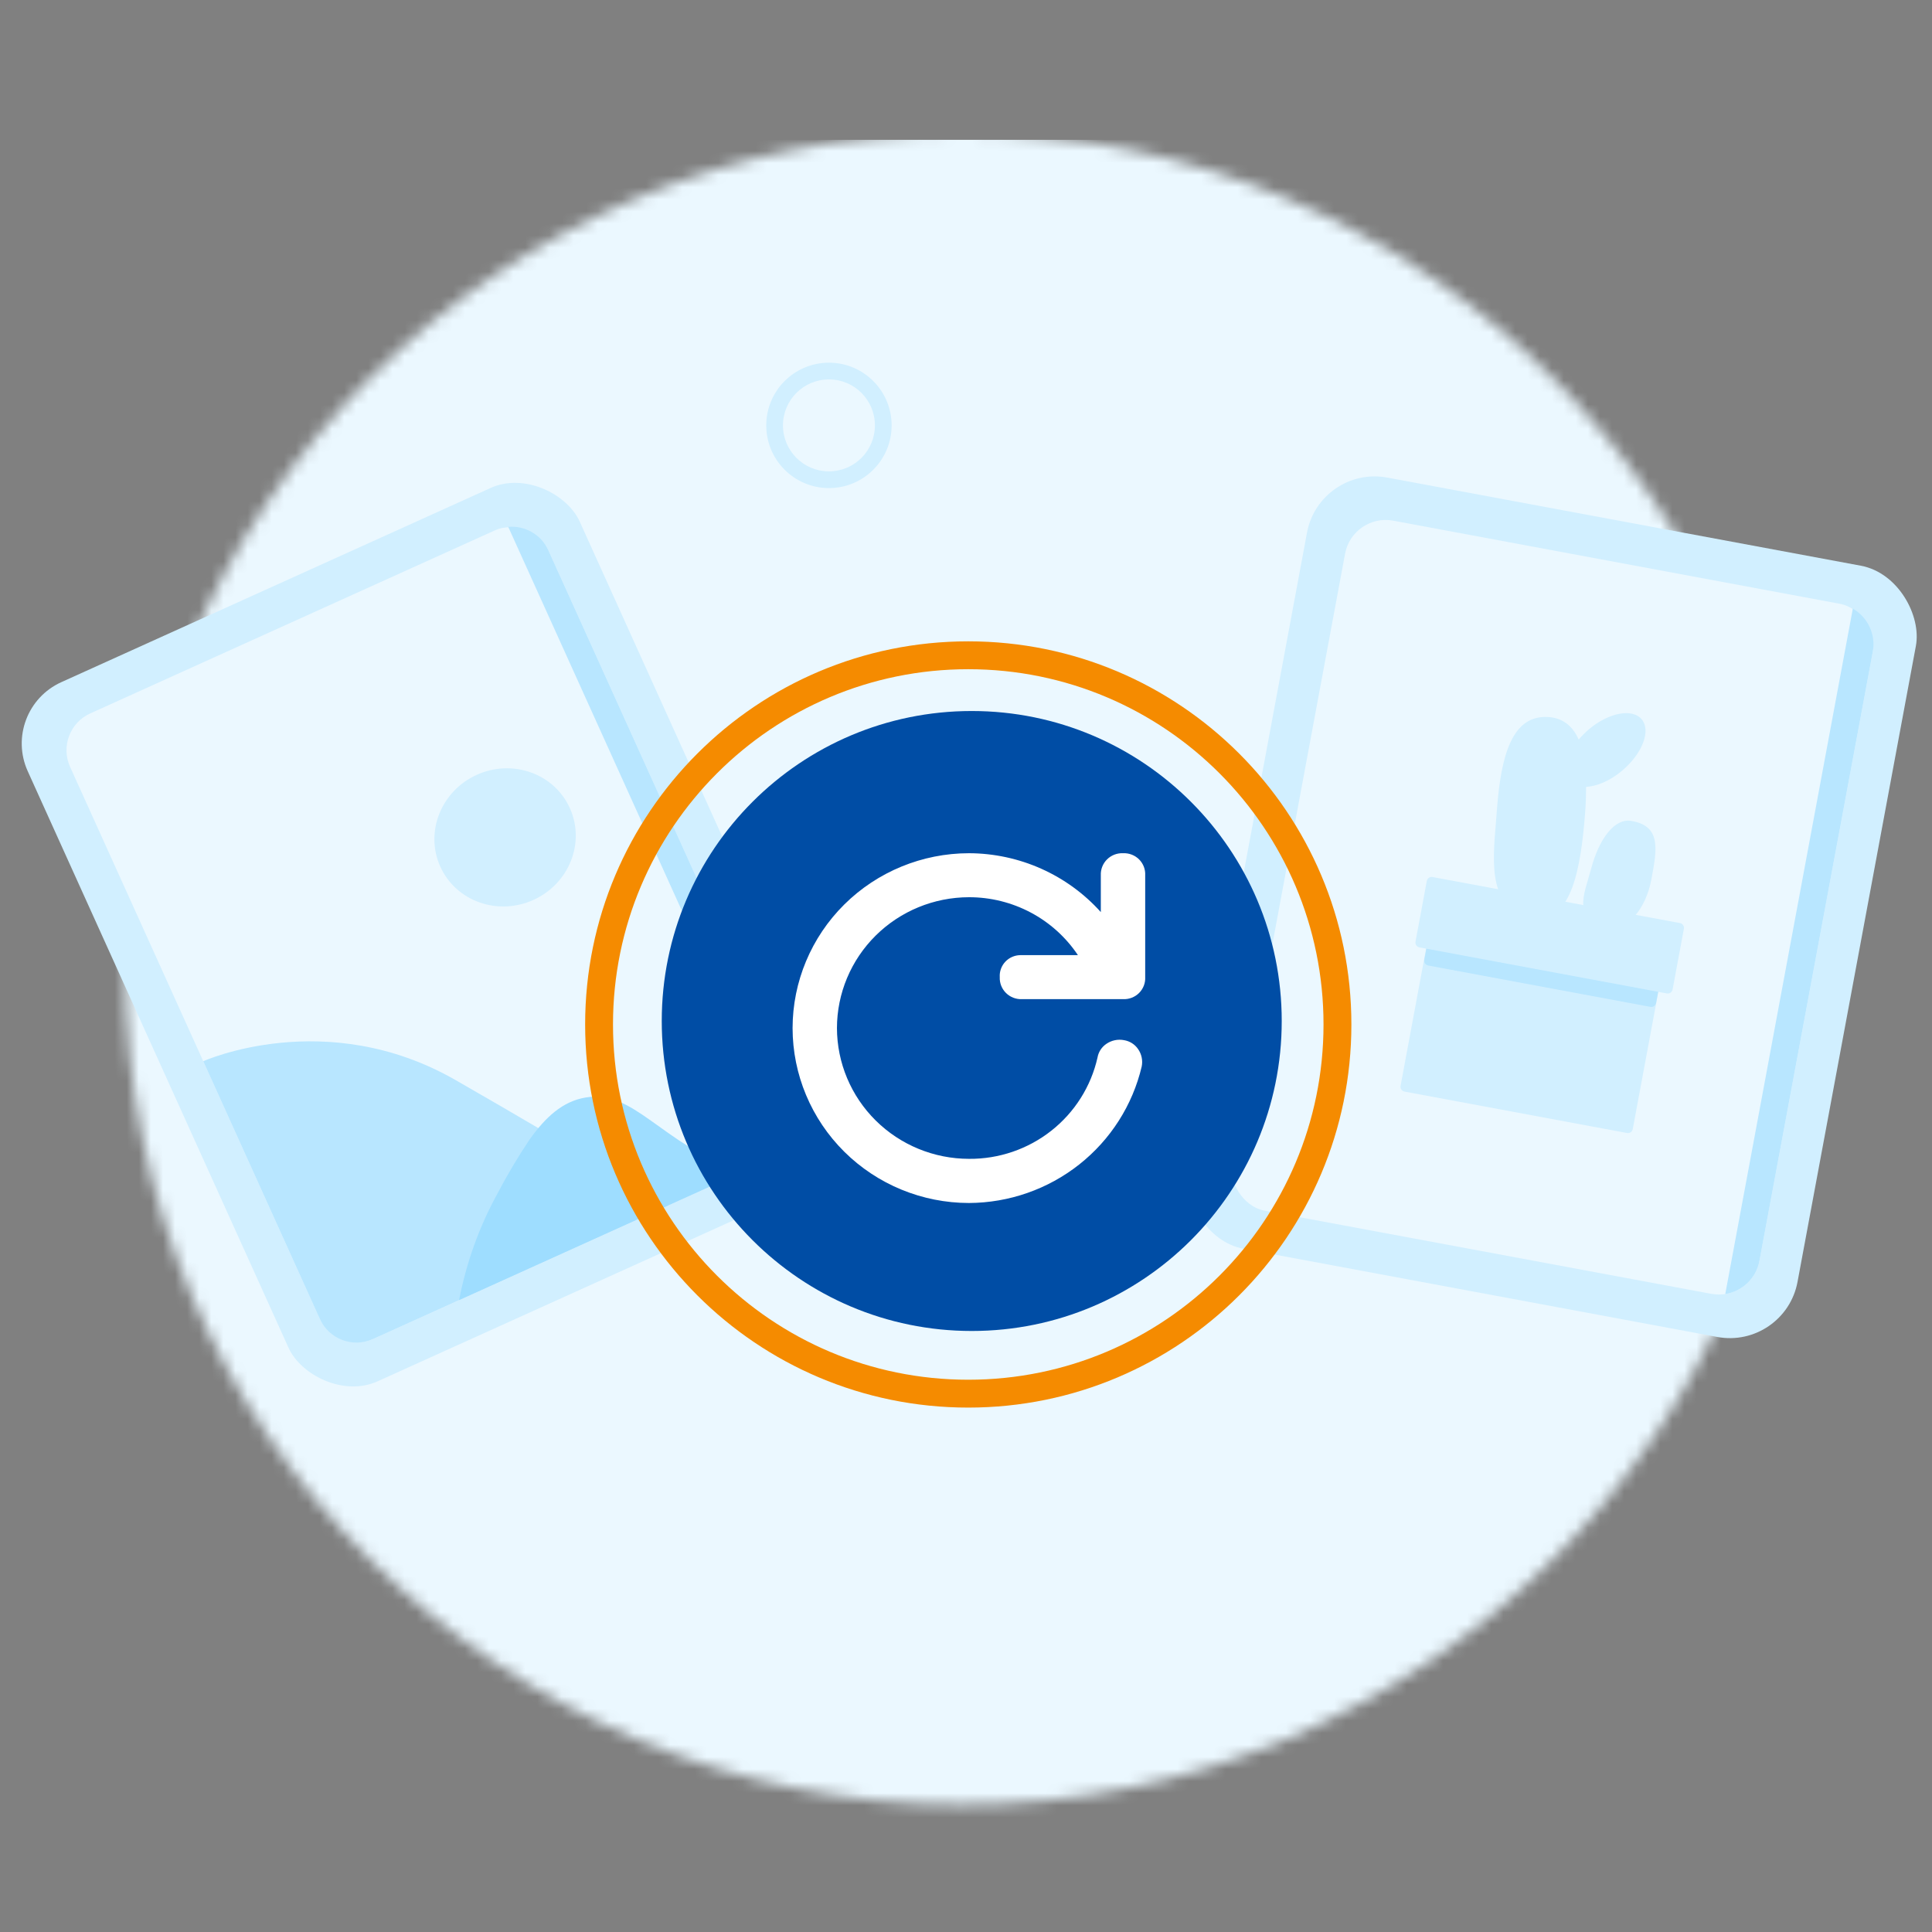 <svg width="160" height="160" viewBox="0 0 160 160" fill="none" xmlns="http://www.w3.org/2000/svg">
<rect x="0" y="0" width="160" height="160" fill="#808080" stroke="none"/>
<mask id="mask0_2672_44879" style="mask-type:alpha" maskUnits="userSpaceOnUse" x="10" y="11" width="139" height="139">
<circle cx="79.61" cy="80.226" r="69.226" fill="#EBF8FF"/>
</mask>
<g mask="url(#mask0_2672_44879)">
<path d="M164.151 11.578H-3.777C-4.871 11.577 -5.955 11.845 -6.967 12.368C-7.979 12.891 -8.898 13.658 -9.672 14.625C-10.447 15.592 -11.061 16.74 -11.48 18.004C-11.899 19.268 -12.115 20.623 -12.115 21.991V145.377C-12.115 148.142 -11.236 150.793 -9.673 152.747C-8.109 154.702 -5.988 155.8 -3.777 155.8H164.151C166.362 155.8 168.483 154.702 170.047 152.747C171.611 150.793 172.489 148.142 172.489 145.377V21.991C172.489 20.623 172.273 19.268 171.854 18.004C171.435 16.74 170.821 15.592 170.046 14.625C169.272 13.658 168.353 12.891 167.341 12.368C166.33 11.845 165.246 11.577 164.151 11.578Z" fill="#EBF8FF"/>
<path fill-rule="evenodd" clip-rule="evenodd" d="M68.65 40.421C71.517 40.421 73.841 38.096 73.841 35.229C73.841 32.362 71.517 30.037 68.65 30.037C65.782 30.037 63.458 32.362 63.458 35.229C63.458 38.096 65.782 40.421 68.65 40.421ZM68.65 39.036C70.752 39.036 72.457 37.332 72.457 35.229C72.457 33.126 70.752 31.422 68.65 31.422C66.547 31.422 64.842 33.126 64.842 35.229C64.842 37.332 66.547 39.036 68.65 39.036Z" fill="#D1EFFF"/>
<path fill-rule="evenodd" clip-rule="evenodd" d="M10.384 128.107C13.251 128.107 15.576 125.782 15.576 122.915C15.576 120.047 13.251 117.723 10.384 117.723C7.516 117.723 5.192 120.047 5.192 122.915C5.192 125.782 7.516 128.107 10.384 128.107ZM10.384 126.722C12.487 126.722 14.191 125.017 14.191 122.915C14.191 120.812 12.487 119.107 10.384 119.107C8.281 119.107 6.576 120.812 6.576 122.915C6.576 125.017 8.281 126.722 10.384 126.722Z" fill="#D1EFFF"/>
</g>
<rect y="58.791" width="50.17" height="63.549" rx="5.574" transform="rotate(-24.34 0 58.791)" fill="#D1EFFF"/>
<rect x="4.426" y="60.461" width="43.481" height="56.86" rx="3.345" transform="rotate(-24.34 4.426 60.461)" fill="#EBF8FF"/>
<path fill-rule="evenodd" clip-rule="evenodd" d="M65.367 95.09L42.089 43.631C43.454 43.514 44.806 44.251 45.411 45.565L66.108 91.318C66.695 92.64 66.356 94.141 65.367 95.09Z" fill="#B8E6FF"/>
<path d="M16.832 87.887C16.832 87.887 26.991 83.292 37.729 89.447C48.467 95.603 55.287 99.859 55.287 99.859L30.908 110.887C29.222 111.65 27.245 110.905 26.482 109.219L16.832 87.887Z" fill="#B8E6FF"/>
<path d="M48.49 90.892C46.592 91.212 45.184 92.51 43.859 94.37C42.88 95.828 41.977 97.35 41.158 98.92C39.67 101.636 38.618 104.584 38.019 107.67L61.382 97.101C54.618 94.618 52.514 90.21 48.49 90.892Z" fill="#9EDDFF"/>
<path d="M44.172 74.529C47.138 73.187 48.487 69.787 47.191 66.922C45.896 64.057 42.441 62.83 39.484 64.168C36.529 65.505 35.169 68.91 36.465 71.774C37.76 74.639 41.215 75.866 44.172 74.529Z" fill="#D1EFFF"/>
<rect x="109.283" y="38.508" width="51.291" height="64.968" rx="5.699" transform="rotate(10.543 109.283 38.508)" fill="#D1EFFF"/>
<rect x="112.019" y="42.494" width="44.452" height="58.129" rx="3.419" transform="rotate(10.543 112.019 42.494)" fill="#EBF8FF"/>
<path fill-rule="evenodd" clip-rule="evenodd" d="M142.879 107.168L153.443 50.402C154.663 51.107 155.367 52.526 155.094 53.99L145.71 104.415C145.438 105.878 144.27 106.949 142.879 107.168Z" fill="#B8E6FF"/>
<path d="M135.976 59.592C136.738 60.545 135.992 62.435 134.329 63.83C133.339 64.666 132.234 65.121 131.356 65.167C131.352 65.873 131.331 66.611 131.267 67.388C130.934 71.673 130.19 76.543 126.992 75.971C123.277 75.315 123.567 71.821 123.904 67.896C123.928 67.576 123.951 67.267 123.976 66.947C124.312 62.65 125.193 59.162 128.247 59.383C129.471 59.471 130.259 60.163 130.74 61.249C130.993 60.949 131.278 60.666 131.596 60.389C133.259 58.994 135.214 58.639 135.976 59.592Z" fill="#D1EFFF"/>
<path d="M136.762 72.816C136.311 75.236 134.841 76.968 133.461 76.723C130.104 76.133 131.143 74.286 131.786 71.89C132.431 69.483 133.705 67.749 135.087 67.983C137.619 68.396 137.212 70.395 136.762 72.816Z" fill="#D1EFFF"/>
<path d="M137.275 80.273L118.831 76.841C118.618 76.801 118.405 76.947 118.363 77.171L115.99 89.923C115.948 90.147 116.094 90.36 116.307 90.399L134.752 93.832C134.964 93.871 135.177 93.725 135.219 93.501L137.592 80.75C137.634 80.525 137.488 80.313 137.275 80.273Z" fill="#D1EFFF"/>
<path d="M137.687 77.995L119.276 74.569C119.064 74.529 118.851 74.675 118.809 74.9L117.956 79.483C117.915 79.707 118.06 79.919 118.273 79.959L136.684 83.385C136.897 83.425 137.11 83.279 137.151 83.055L138.004 78.472C138.046 78.248 137.9 78.035 137.687 77.995Z" fill="#B8E6FF"/>
<path d="M139.135 76.446L118.629 72.63C118.416 72.59 118.203 72.736 118.162 72.96L117.227 77.98C117.186 78.204 117.332 78.417 117.545 78.457L138.051 82.273C138.264 82.312 138.476 82.166 138.518 81.942L139.452 76.922C139.494 76.698 139.348 76.486 139.135 76.446Z" fill="#D1EFFF"/>
<path d="M80.476 110.226C94.654 110.226 106.147 98.732 106.147 84.554C106.147 70.376 94.654 58.883 80.476 58.883C66.298 58.883 54.804 70.376 54.804 84.554C54.804 98.732 66.298 110.226 80.476 110.226Z" fill="#004DA5"/>
<path d="M82.796 80.916C82.784 81.159 82.825 81.402 82.913 81.629C83.002 81.856 83.138 82.062 83.311 82.234C83.484 82.406 83.692 82.54 83.921 82.628C84.15 82.716 84.394 82.756 84.64 82.745H93.009C93.254 82.756 93.498 82.716 93.726 82.628C93.954 82.54 94.161 82.406 94.334 82.233C94.506 82.061 94.64 81.855 94.728 81.628C94.815 81.401 94.853 81.159 94.84 80.916V72.488C94.853 72.246 94.815 72.004 94.728 71.777C94.64 71.55 94.506 71.344 94.334 71.171C94.161 70.999 93.954 70.865 93.726 70.777C93.498 70.689 93.254 70.649 93.009 70.66C92.764 70.649 92.519 70.689 92.29 70.777C92.062 70.865 91.854 70.999 91.681 71.171C91.507 71.343 91.372 71.549 91.283 71.776C91.194 72.003 91.154 72.245 91.165 72.488V75.535C89.793 74.007 88.112 72.783 86.23 71.943C84.348 71.103 82.309 70.666 80.246 70.66C76.373 70.663 72.659 72.191 69.92 74.906C67.182 77.621 65.642 81.303 65.638 85.143C65.642 88.984 67.182 92.666 69.92 95.381C72.659 98.097 76.373 99.624 80.246 99.627C83.565 99.611 86.782 98.487 89.378 96.436C91.974 94.384 93.797 91.525 94.552 88.32C94.601 88.073 94.6 87.818 94.549 87.57C94.497 87.323 94.396 87.089 94.251 86.881C94.119 86.686 93.947 86.519 93.747 86.392C93.546 86.265 93.322 86.18 93.088 86.142C92.838 86.093 92.581 86.094 92.331 86.146C92.082 86.197 91.846 86.297 91.636 86.44C91.44 86.57 91.273 86.739 91.145 86.935C91.017 87.131 90.93 87.351 90.891 87.581C90.352 89.976 89.001 92.115 87.064 93.642C85.127 95.169 82.72 95.991 80.246 95.97C77.35 95.967 74.573 94.826 72.523 92.796C70.474 90.767 69.32 88.015 69.313 85.143C69.316 82.27 70.469 79.514 72.519 77.482C74.568 75.45 77.347 74.307 80.246 74.304C82.033 74.301 83.792 74.738 85.367 75.575C86.942 76.412 88.282 77.624 89.269 79.101H84.496C84.262 79.104 84.032 79.154 83.818 79.248C83.605 79.342 83.413 79.478 83.254 79.648C83.095 79.818 82.972 80.018 82.894 80.236C82.815 80.454 82.781 80.685 82.796 80.916Z" fill="white"/>
<path fill-rule="evenodd" clip-rule="evenodd" d="M80.187 114.263C96.436 114.263 109.608 101.091 109.608 84.842C109.608 68.593 96.436 55.421 80.187 55.421C63.938 55.421 50.766 68.593 50.766 84.842C50.766 101.091 63.938 114.263 80.187 114.263ZM80.187 116.571C97.711 116.571 111.916 102.365 111.916 84.842C111.916 67.319 97.711 53.113 80.187 53.113C62.664 53.113 48.459 67.319 48.459 84.842C48.459 102.365 62.664 116.571 80.187 116.571Z" fill="#F58B00"/>
</svg>

